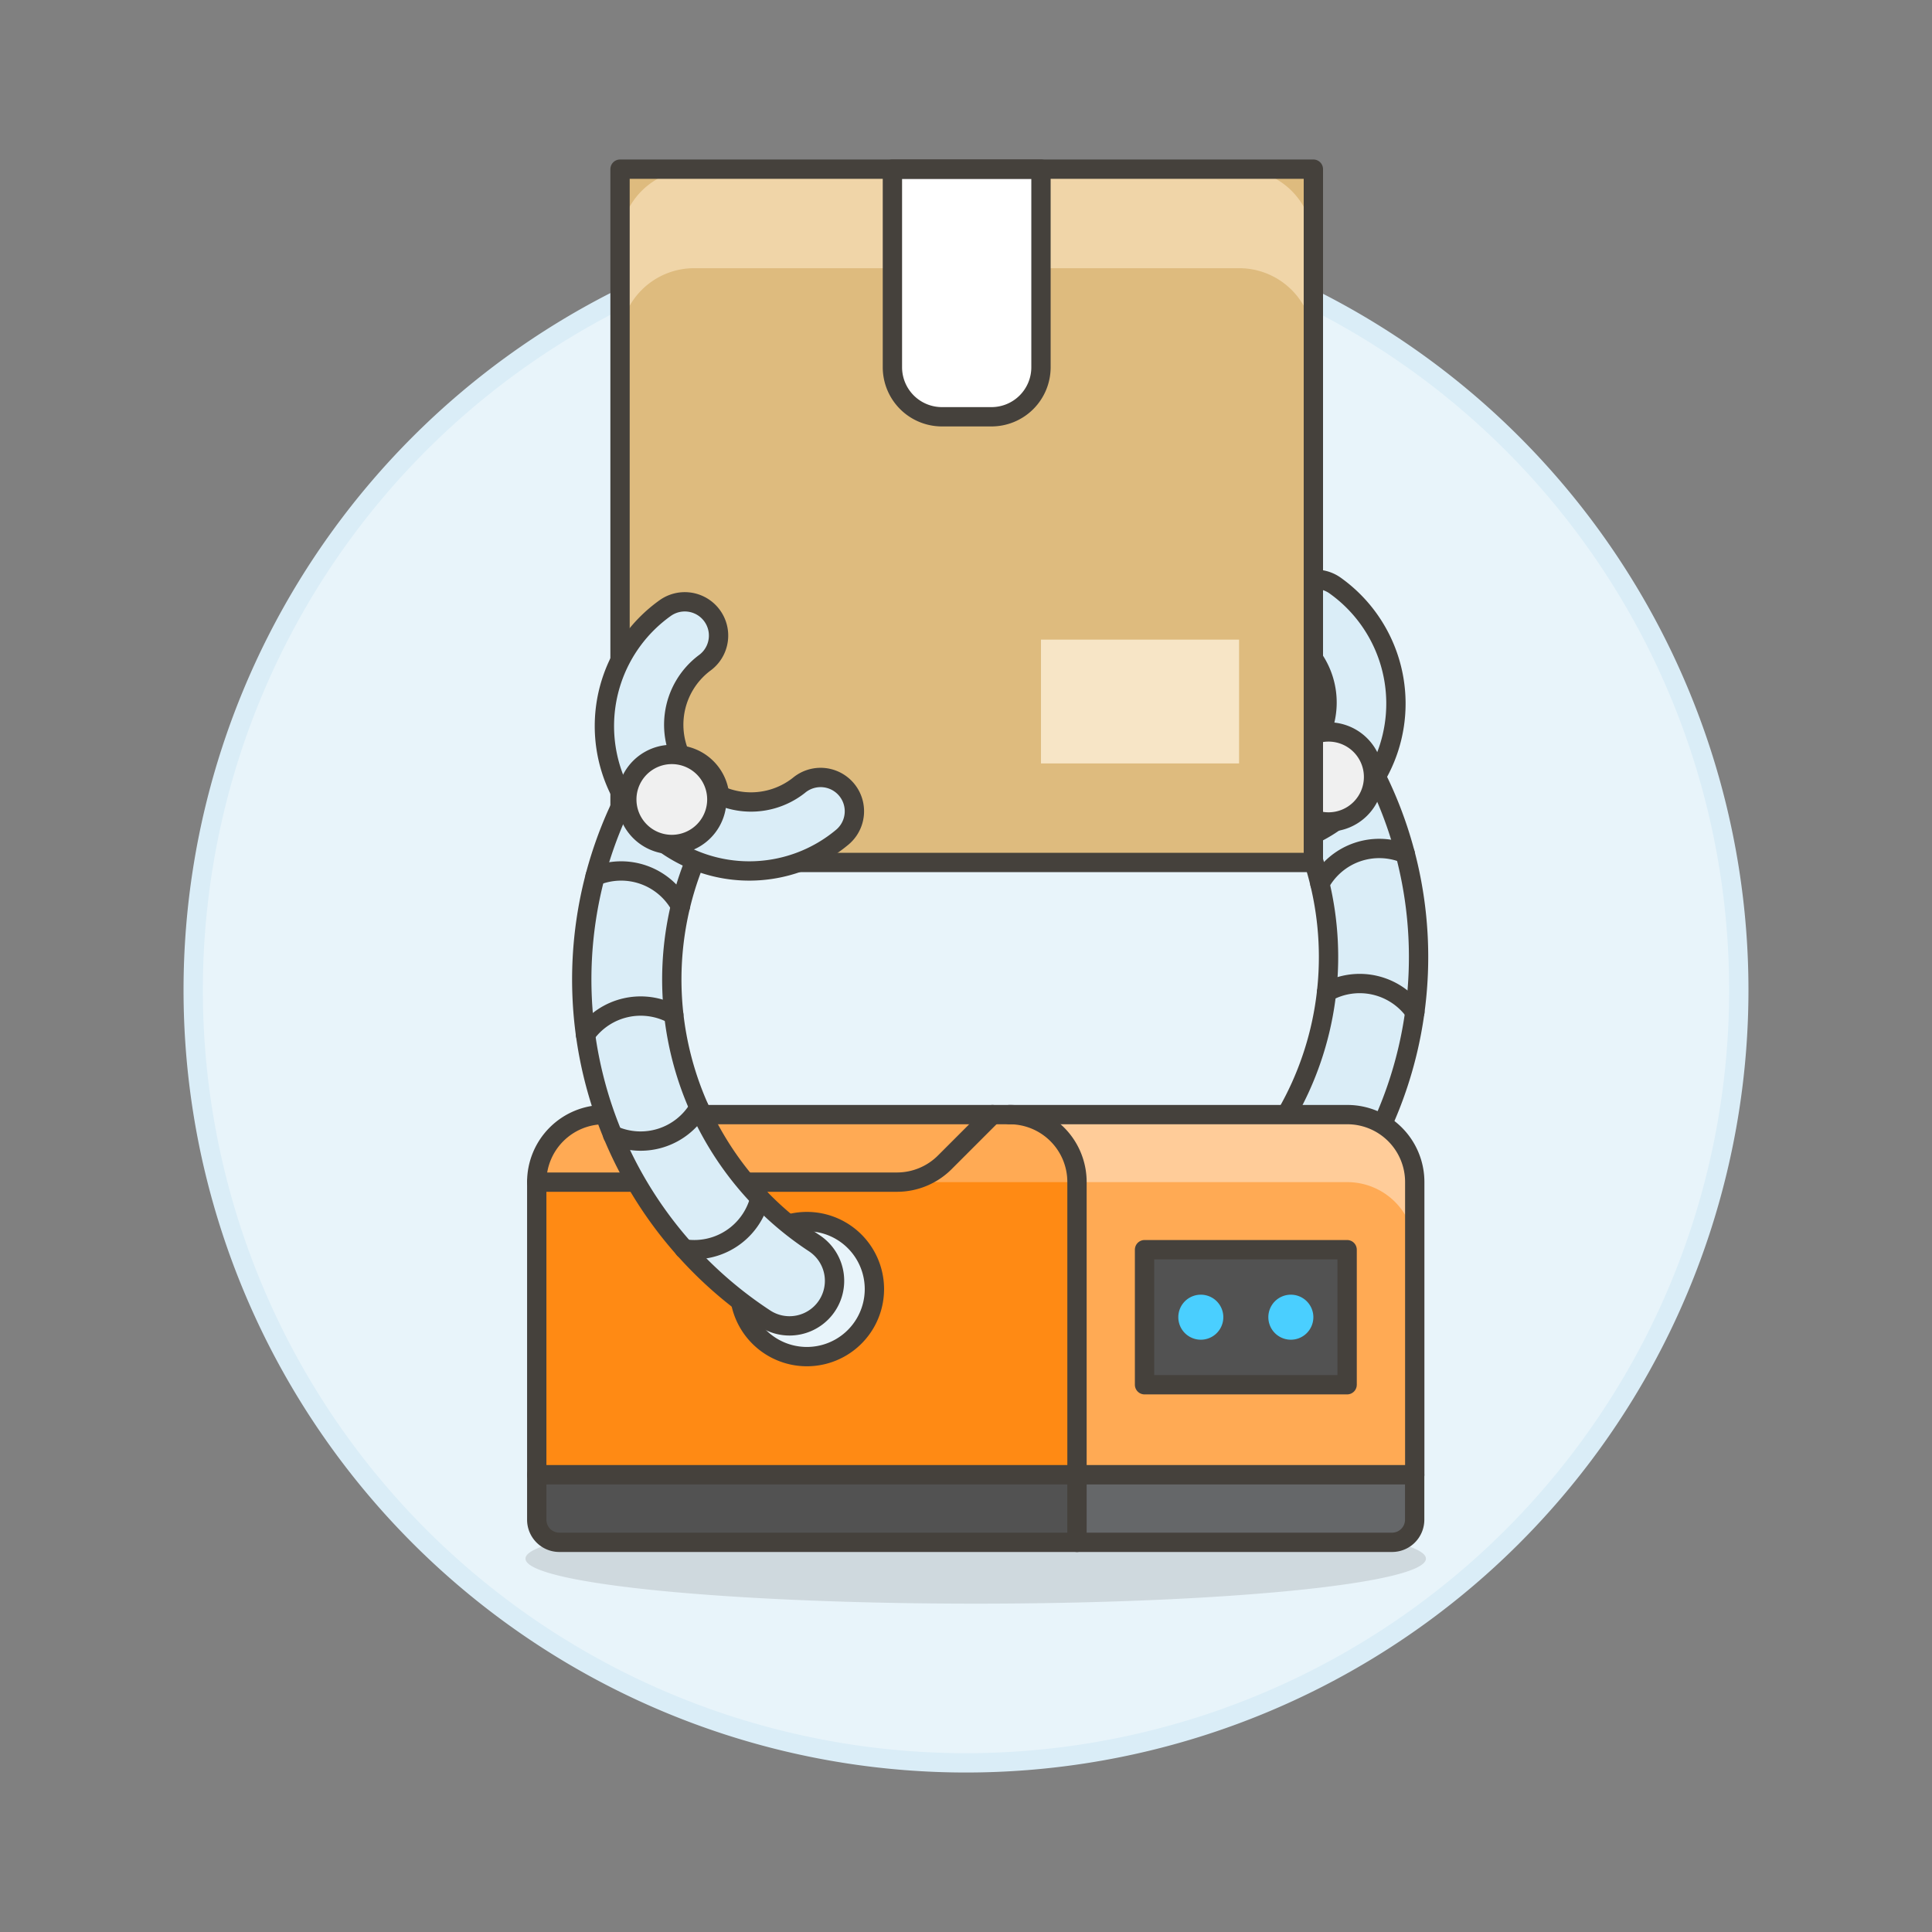 <svg xmlns="http://www.w3.org/2000/svg" version="1.1" xmlns:xlink="http://www.w3.org/1999/xlink" xmlns:svgjs="http://svgjs.com/svgjs" viewBox="0 0 200 200" width="200" height="200"><rect x="0" y="0" width="200" height="200" fill="#808080" stroke="none"/><g transform="matrix(2,0,0,2,0,0)"><path d="M10.000 51.245 A40.000 40.000 0 1 0 90.000 51.245 A40.000 40.000 0 1 0 10.000 51.245 Z" fill="#e8f4fa" stroke="#daedf7" stroke-miterlimit="10"></path><path d="M62.673,67.461a2.328,2.328,0,0,0,1.277-.382,20.984,20.984,0,0,0,6.679-28.012,2.331,2.331,0,1,0-4.037,2.33,16.321,16.321,0,0,1-5.2,21.786,2.33,2.33,0,0,0,1.281,4.278Z" fill="#daedf7" stroke="#45413c" stroke-linecap="round" stroke-linejoin="round"></path><path d="M72.733,44.185a3.5,3.5,0,0,0-4.415,1.552" fill="#daedf7" stroke="#45413c" stroke-linecap="round" stroke-linejoin="round"></path><path d="M73.233,52.385a3.5,3.5,0,0,0-4.569-1.03" fill="#daedf7" stroke="#45413c" stroke-linecap="round" stroke-linejoin="round"></path><path d="M64.758,43.916a7.5,7.5,0,0,0,4.349-13.607,1.748,1.748,0,0,0-2.029,2.847,4,4,0,1,1-4.89,6.33,1.748,1.748,0,0,0-2.246,2.679A7.511,7.511,0,0,0,64.758,43.916Z" fill="#daedf7" stroke="#45413c" stroke-linecap="round" stroke-linejoin="round"></path><path d="M66.435 40.215 A2.330 2.330 0 1 0 71.095 40.215 A2.330 2.330 0 1 0 66.435 40.215 Z" fill="#f0f0f0" stroke="#45413c" stroke-linecap="round" stroke-linejoin="round"></path><path d="M27.199 80.675 A23.303 2.33 0 1 0 73.805 80.675 A23.303 2.33 0 1 0 27.199 80.675 Z" fill="#45413c" opacity=".15"></path><path d="M69.727,57.692a3.49,3.49,0,0,1,3.5,3.495V76.334H27.782V61.187a3.49,3.49,0,0,1,3.5-3.495Z" fill="#ffaa54"></path><path d="M27.782 61.187H55.746V76.334H27.782z" fill="#ff8a14"></path><path d="M69.727,57.692a3.49,3.49,0,0,1,3.5,3.495v3.5a3.491,3.491,0,0,0-3.5-3.5H55.745a3.49,3.49,0,0,0-3.495-3.495Z" fill="#ffcc99"></path><path d="M69.727,57.692a3.49,3.49,0,0,1,3.5,3.495V76.334H27.782V61.187a3.49,3.49,0,0,1,3.5-3.495Z" fill="none" stroke="#45413c" stroke-linecap="round" stroke-linejoin="round"></path><path d="M27.782,61.187H46.424A3.5,3.5,0,0,0,48.9,60.164l2.471-2.472" fill="none" stroke="#45413c" stroke-linecap="round" stroke-linejoin="round"></path><path d="M73.223,76.334v2.331a1.17,1.17,0,0,1-1.166,1.165H28.947a1.169,1.169,0,0,1-1.165-1.165V76.334Z" fill="#656769"></path><path d="M55.745,76.334v3.5h-26.8a1.169,1.169,0,0,1-1.165-1.165V76.334Z" fill="#525252"></path><path d="M73.223,76.334v2.331a1.17,1.17,0,0,1-1.166,1.165H28.947a1.169,1.169,0,0,1-1.165-1.165V76.334Z" fill="none" stroke="#45413c" stroke-linecap="round" stroke-linejoin="round"></path><path d="M32.093 8.755 L67.980 8.755 L67.980 44.642 L32.093 44.642 Z" fill="#debb7e"></path><path d="M64.135,8.755A3.84,3.84,0,0,1,67.98,12.6v5.127a3.84,3.84,0,0,0-3.845-3.845h-28.2a3.84,3.84,0,0,0-3.845,3.845V12.6a3.84,3.84,0,0,1,3.845-3.845Z" fill="#f0d5a8"></path><path d="M53.881,19.008a2.563,2.563,0,0,1-2.563,2.564H48.755a2.564,2.564,0,0,1-2.564-2.564V8.755h7.69Z" fill="#ffffff" stroke="#45413c" stroke-linecap="round" stroke-linejoin="round"></path><path d="M32.093 8.755 L67.980 8.755 L67.980 44.642 L32.093 44.642 Z" fill="none" stroke="#45413c" stroke-linecap="round" stroke-linejoin="round"></path><path d="M53.881 33.107 L64.134 33.107 L64.134 39.515 L53.881 39.515 Z" fill="#f7e5c6"></path><path d="M59.241 64.683 L69.727 64.683 L69.727 71.674 L59.241 71.674 Z" fill="#525252" stroke="#45413c" stroke-linecap="round" stroke-linejoin="round"></path><path d="M60.989 68.178 A1.165 1.165 0 1 0 63.319 68.178 A1.165 1.165 0 1 0 60.989 68.178 Z" fill="#4acfff"></path><path d="M65.649 68.178 A1.165 1.165 0 1 0 67.979 68.178 A1.165 1.165 0 1 0 65.649 68.178 Z" fill="#4acfff"></path><path d="M38.269 66.723 A3.495 3.495 0 1 0 45.259 66.723 A3.495 3.495 0 1 0 38.269 66.723 Z" fill="#e8f4fa" stroke="#45413c" stroke-linecap="round" stroke-linejoin="round"></path><path d="M40.864,68.627a2.315,2.315,0,0,1-1.276-.383,20.981,20.981,0,0,1-6.679-28.012,2.33,2.33,0,1,1,4.036,2.33,16.323,16.323,0,0,0,5.2,21.786,2.331,2.331,0,0,1-1.282,4.279Z" fill="#daedf7" stroke="#45413c" stroke-linecap="round" stroke-linejoin="round"></path><path d="M30.805,45.35A3.5,3.5,0,0,1,35.22,46.9" fill="#daedf7" stroke="#45413c" stroke-linecap="round" stroke-linejoin="round"></path><path d="M30.305,53.55a3.5,3.5,0,0,1,4.568-1.029" fill="#daedf7" stroke="#45413c" stroke-linecap="round" stroke-linejoin="round"></path><path d="M36.176,57.334a3.5,3.5,0,0,1-4.464,1.416" fill="none" stroke="#45413c" stroke-linecap="round" stroke-linejoin="round"></path><path d="M39.334,62.019a3.5,3.5,0,0,1-3.4,2.664,3.638,3.638,0,0,1-.526-.039" fill="none" stroke="#45413c" stroke-linecap="round" stroke-linejoin="round"></path><path d="M38.779,45.081A7.5,7.5,0,0,1,34.43,31.474a1.748,1.748,0,1,1,2.029,2.847,4,4,0,1,0,4.89,6.331A1.748,1.748,0,1,1,43.6,43.33,7.509,7.509,0,0,1,38.779,45.081Z" fill="#daedf7" stroke="#45413c" stroke-linecap="round" stroke-linejoin="round"></path><path d="M32.443 41.380 A2.330 2.330 0 1 0 37.103 41.380 A2.330 2.330 0 1 0 32.443 41.380 Z" fill="#f0f0f0" stroke="#45413c" stroke-linecap="round" stroke-linejoin="round"></path><path d="M52.25,57.692a3.49,3.49,0,0,1,3.495,3.495V79.83" fill="none" stroke="#45413c" stroke-linecap="round" stroke-linejoin="round"></path></g></svg>